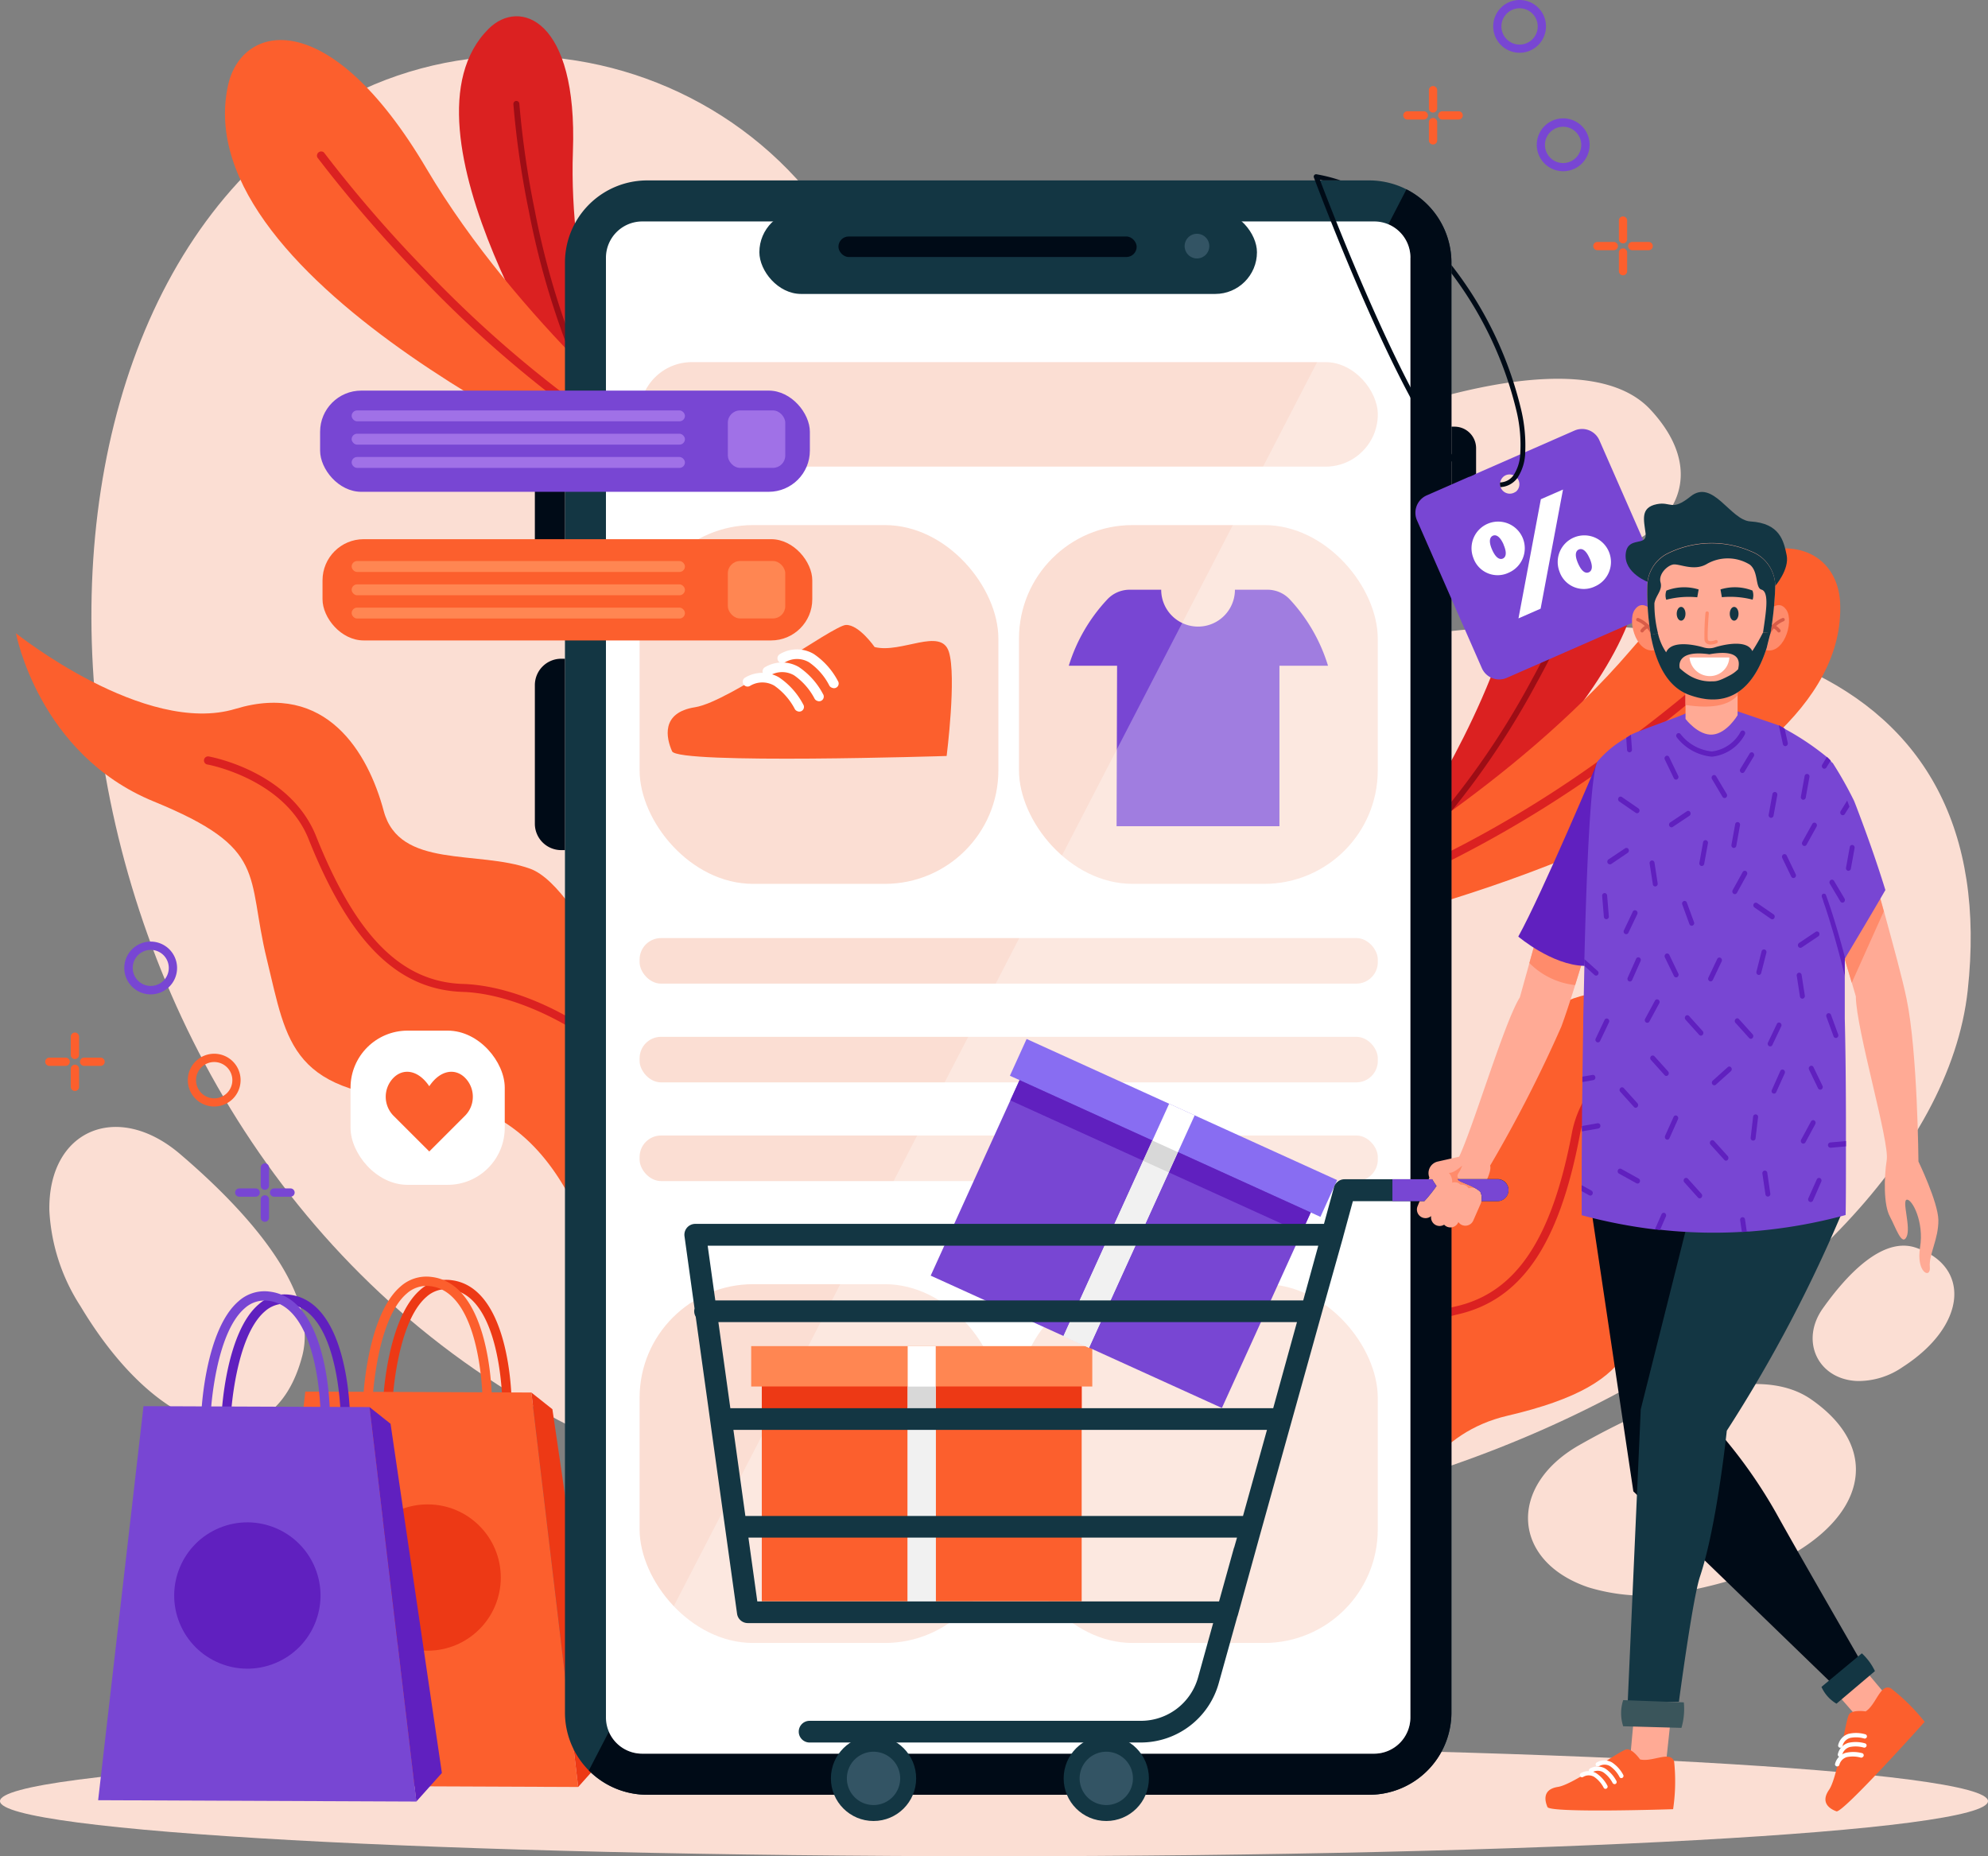 <svg xmlns="http://www.w3.org/2000/svg" width="175.235" height="163.619" viewBox="0 0 175.235 163.619">
  <rect x="0" y="0" width="175.235" height="163.619" fill="#808080" stroke="none"/>
  <g id="_2672253" data-name="2672253" transform="translate(-17.484 -24.652)">
    <g id="OBJECTS" transform="translate(17.484 24.652)">
      <path id="Path_559" data-name="Path 559" d="M211.625,431.386c0,2.682-39.225,4.857-87.617,4.857s-87.618-2.174-87.618-4.857,39.217-4.857,87.618-4.857S211.625,428.7,211.625,431.386Z" transform="translate(-36.39 -272.624)" fill="#fbded3"/>
      <path id="Path_560" data-name="Path 560" d="M125.826,88.1c-6.932-25.152-38.175-33.253-56.083-14.459l-.771.82C43.3,102.358,55.436,171.136,109,188.564s109.3-14.4,112.425-42.851-21.588-37.4-59.943-29.43C139.817,120.779,130.141,103.761,125.826,88.1Z" transform="translate(-47.979 -58.399)" fill="#fbded3"/>
      <path id="Path_561" data-name="Path 561" d="M331.835,134.993c-6.94,2.145-8.031,8.708-1.932,12.408a17,17,0,0,0,8.548,2.186c14.356.377,20.952-6.875,14.2-14.147C348.509,130.953,338.71,132.869,331.835,134.993Z" transform="translate(-207.159 -99.32)" fill="#fbded3"/>
      <path id="Path_562" data-name="Path 562" d="M58.51,295.873c-5.525-4.713-11.657-2.121-11.514,5.012a17.087,17.087,0,0,0,2.732,8.388c7.383,12.338,17.022,14.016,19.553,4.422C70.84,307.777,63.986,300.541,58.51,295.873Z" transform="translate(-42.644 -194.154)" fill="#fbded3"/>
      <path id="Path_563" data-name="Path 563" d="M369.281,354.117c-6.317,3.585-5.972,10.23.783,12.531a17.041,17.041,0,0,0,8.815.3c14.11-2.72,18.987-11.214,10.833-16.866C384.679,346.595,375.524,350.565,369.281,354.117Z" transform="translate(-230.072 -226.737)" fill="#fbded3"/>
      <path id="Path_564" data-name="Path 564" d="M426.835,324.517c-2.051,2.871-.451,6.284,3.043,6.415a6.863,6.863,0,0,0,3.979-1.23c5.685-3.659,6.021-8.86,1.185-10.517C432.056,318.151,428.853,321.675,426.835,324.517Z" transform="translate(-266.149 -209.2)" fill="#fbded3"/>
      <path id="Path_565" data-name="Path 565" d="M119.554,337.093c0-.07.365-7,3-9.254a2.593,2.593,0,0,1,2.051-.656c4.512.488,4.627,9.844,4.627,9.947h.82c0-.41-.123-10.193-5.361-10.763a3.421,3.421,0,0,0-2.683.853c-2.9,2.486-3.281,9.541-3.281,9.844Z" transform="translate(-84.956 -213.532)" fill="#ed3915"/>
      <path id="Path_566" data-name="Path 566" d="M116.176,350.442l-19.926-.082-4,34.738,28.052.115Z" transform="translate(-69.338 -227.697)" fill="#fc5f2d"/>
      <circle id="Ellipse_102" data-name="Ellipse 102" cx="6.448" cy="6.448" r="6.448" transform="translate(31.247 132.606)" fill="#ed3915"/>
      <path id="Path_567" data-name="Path 567" d="M115.294,336.4c0-.07.365-7,3-9.254a2.6,2.6,0,0,1,2.051-.656c4.512.488,4.627,9.844,4.631,9.947h.82c0-.41-.127-10.2-5.365-10.763a3.412,3.412,0,0,0-2.683.849c-2.9,2.486-3.281,9.541-3.281,9.844Z" transform="translate(-82.443 -213.123)" fill="#fc5f2d"/>
      <path id="Path_568" data-name="Path 568" d="M154.706,385.33l2.252-2.518-4.524-30.779-1.854-1.473Z" transform="translate(-103.742 -227.815)" fill="#ed3915"/>
      <path id="Path_569" data-name="Path 569" d="M84.82,340.223c0-.07.369-7,3-9.253a2.6,2.6,0,0,1,2.051-.656c4.512.488,4.631,9.844,4.631,9.947h.82c0-.41-.127-10.193-5.365-10.763a3.417,3.417,0,0,0-2.678.849C84.373,332.807,84,339.886,84,340.19Z" transform="translate(-64.472 -215.378)" fill="#6020bf"/>
      <path id="Path_570" data-name="Path 570" d="M81.4,353.572l-19.926-.082-4,34.734,28.052.119Z" transform="translate(-48.823 -229.543)" fill="#7846d3"/>
      <circle id="Ellipse_103" data-name="Ellipse 103" cx="6.448" cy="6.448" r="6.448" transform="translate(13.393 137.115) rotate(-22.27)" fill="#6020bf"/>
      <path id="Path_571" data-name="Path 571" d="M80.5,339.547c0-.07.369-7,3-9.254a2.592,2.592,0,0,1,2.051-.656c4.512.488,4.627,9.844,4.627,9.947H91c0-.41-.127-10.193-5.365-10.759a3.4,3.4,0,0,0-2.678.849c-2.908,2.486-3.281,9.541-3.281,9.844Z" transform="translate(-61.923 -214.981)" fill="#7846d3"/>
      <path id="Path_572" data-name="Path 572" d="M119.926,388.46l2.252-2.518-4.524-30.779L115.8,353.69Z" transform="translate(-83.228 -229.661)" fill="#6020bf"/>
      <path id="Path_573" data-name="Path 573" d="M337.69,188.659l1.021.336.537.18,1.534.5s22.806-18.458,16.961-29.438c-1.8-3.384-7.24-3.175-10.287,8.138C344.626,178.864,337.69,188.659,337.69,188.659Z" transform="translate(-214.104 -114.434)" fill="#db2121"/>
      <path id="Path_574" data-name="Path 574" d="M340.18,199.4l.537.18a71.262,71.262,0,0,0,10.349-14.619,79.846,79.846,0,0,0,4.1-8.614.258.258,0,1,0-.48-.185,79.965,79.965,0,0,1-4.069,8.56A70.854,70.854,0,0,1,340.18,199.4Z" transform="translate(-215.573 -124.841)" fill="#9d0d15"/>
      <path id="Path_575" data-name="Path 575" d="M148.4,88.981,147.333,89h-.57l-1.612.033S128.813,64.67,137.645,55.9c2.715-2.7,7.851-.894,7.424,10.812C144.671,77.574,148.4,88.981,148.4,88.981Z" transform="translate(-94.568 -53.369)" fill="#db2121"/>
      <path id="Path_576" data-name="Path 576" d="M154.217,99.734h-.57a70.951,70.951,0,0,1-5.566-17.022,79.581,79.581,0,0,1-1.362-9.434.263.263,0,1,1,.525-.033,80.427,80.427,0,0,0,1.354,9.381A70.767,70.767,0,0,0,154.217,99.734Z" transform="translate(-101.465 -64.102)" fill="#9d0d15"/>
      <path id="Path_577" data-name="Path 577" d="M123.958,95.794l-1.292.861-.685.459-1.944,1.292S81.095,81.467,85.012,63.878c1.2-5.414,8.872-7.219,17.494,7.383C110.5,84.8,123.958,95.794,123.958,95.794Z" transform="translate(-64.905 -56.384)" fill="#fc5f2d"/>
      <path id="Path_578" data-name="Path 578" d="M134.327,110.778l-.685.459a102.886,102.886,0,0,1-20.078-16.407,117.6,117.6,0,0,1-9.024-10.443.373.373,0,0,1,.578-.443,114.887,114.887,0,0,0,8.975,10.377A102.871,102.871,0,0,0,134.327,110.778Z" transform="translate(-76.566 -70.507)" fill="#db2121"/>
      <path id="Path_579" data-name="Path 579" d="M324.79,198.595l1.124,1.071.595.57,1.686,1.612s41.3-9.906,40.5-27.892c-.242-5.541-7.482-8.655-18.511,4.229C339.958,190.108,324.79,198.595,324.79,198.595Z" transform="translate(-206.495 -120.817)" fill="#fc5f2d"/>
      <path id="Path_580" data-name="Path 580" d="M327.53,212.676l.595.57a103.117,103.117,0,0,0,22.629-12.662,115.784,115.784,0,0,0,10.71-8.716.373.373,0,1,0-.517-.537,114.39,114.39,0,0,1-10.664,8.655A100.826,100.826,0,0,1,327.53,212.676Z" transform="translate(-208.112 -133.828)" fill="#db2121"/>
      <path id="Path_581" data-name="Path 581" d="M96.158,227.56c.066.41.127.894.185,1.395h0c.611,5.25.755,14.143-4.512,17.7,0,0-2.461-17.584-15.176-18.048s-12.892-4.975-14.725-12.482.185-9.742-9.967-13.9S39.82,187.4,39.82,187.4s11.358,9.085,19.352,6.661,11.69,3.86,13.064,9,8.286,3.421,12.912,5.094,10.529,16.743,10.529,16.743S95.92,225.928,96.158,227.56Z" transform="translate(-38.413 -131.579)" fill="#fc5f2d"/>
      <path id="Path_582" data-name="Path 582" d="M119.985,243.173c.066.41.127.894.185,1.395a26.566,26.566,0,0,0-5.094-5.074c-3.806-2.871-8.421-4.754-12.039-4.869-5.742-.189-9.955-4.344-13.6-13.482-2.121-5.3-8.856-6.563-8.921-6.563a.357.357,0,0,1-.291-.41.361.361,0,0,1,.41-.3c.291.053,7.194,1.345,9.467,7.026,3.528,8.835,7.523,12.855,12.953,13.027,3.815.123,8.47,2,12.449,5.021A27.37,27.37,0,0,1,119.985,243.173Z" transform="translate(-62.241 -147.192)" fill="#db2121"/>
      <path id="Path_583" data-name="Path 583" d="M313.038,289.938c.021.435.045.9.086,1.407h0c.41,5.275,1.969,14.028,7.834,16.505,0,0-.968-17.724,11.452-20.619s11.7-7.354,12.059-15.074-2.051-9.524,7.117-15.554,9.044-16.883,9.044-16.883-9.405,11.075-17.728,10.254-10.73,6.03-11.1,11.333-7.473,4.947-11.694,7.477S313,287.243,313,287.243,312.96,288.293,313.038,289.938Z" transform="translate(-199.535 -162.439)" fill="#fc5f2d"/>
      <path id="Path_584" data-name="Path 584" d="M313.11,309.879c.021.435.045.9.086,1.407a26.5,26.5,0,0,1,4.028-5.956c3.183-3.564,7.35-6.284,10.878-7.092,5.615-1.288,8.938-6.153,10.767-15.841,1.062-5.611,7.428-8.146,7.494-8.171a.361.361,0,0,0-.262-.673c-.279.107-6.8,2.7-7.941,8.708-1.768,9.348-4.922,14.057-10.217,15.271-3.72.853-7.929,3.589-11.255,7.313A27.379,27.379,0,0,0,313.11,309.879Z" transform="translate(-199.606 -182.38)" fill="#db2121"/>
      <path id="Path_585" data-name="Path 585" d="M235.938,97.332V225.118a7.248,7.248,0,0,1-7.252,7.26H165.052a7.248,7.248,0,0,1-7.252-7.26V97.332a7.248,7.248,0,0,1,7.252-7.252h63.635a7.248,7.248,0,0,1,7.252,7.252Z" transform="translate(-108.001 -74.177)" fill="#133643"/>
      <path id="Path_586" data-name="Path 586" d="M238.964,98.464V226.25a7.248,7.248,0,0,1-7.252,7.26H168.078a7.227,7.227,0,0,1-5.148-2.141L235,92A7.244,7.244,0,0,1,238.964,98.464Z" transform="translate(-111.026 -75.31)" fill="#000b17"/>
      <path id="Path_587" data-name="Path 587" d="M153.656,146.12h.328V163h-.328a2.326,2.326,0,0,1-2.326-2.326V148.446A2.326,2.326,0,0,1,153.656,146.12Z" transform="translate(-104.184 -107.231)" fill="#000b17"/>
      <path id="Path_588" data-name="Path 588" d="M1.9,0H2.17V13.745H1.9a1.9,1.9,0,0,1-1.9-1.9V1.9A1.9,1.9,0,0,1,1.9,0Z" transform="translate(130.112 51.354) rotate(180)" fill="#000b17"/>
      <path id="Path_589" data-name="Path 589" d="M153.656,192.87h.328V209.74h-.328a2.326,2.326,0,0,1-2.326-2.326V195.2A2.326,2.326,0,0,1,153.656,192.87Z" transform="translate(-104.184 -134.805)" fill="#000b17"/>
      <path id="Path_590" data-name="Path 590" d="M237.523,102.1V230.759a3.2,3.2,0,0,1-3.2,3.2H169.815a3.191,3.191,0,0,1-3.2-3.2V102.1a3.2,3.2,0,0,1,3.2-3.2h64.512a3.187,3.187,0,0,1,3.2,3.2Z" transform="translate(-113.203 -79.38)" fill="#fff"/>
      <rect id="Rectangle_836" data-name="Rectangle 836" width="31.625" height="31.625" rx="10.01" transform="translate(56.379 46.284)" fill="#fbded3"/>
      <path id="Path_591" data-name="Path 591" d="M198.122,187.557s-1.378-1.989-2.527-1.948-10.254,6.776-13.3,7.252-2.543,2.728-2.026,3.888,24.2.41,24.2.41.89-7.014.193-9.192S200.477,188.148,198.122,187.557Z" transform="translate(-121.026 -130.522)" fill="#fc5f2d"/>
      <path id="Path_592" data-name="Path 592" d="M205.079,197.061a.41.41,0,0,0,.513-.6,6.549,6.549,0,0,0-2.133-2.383,2.937,2.937,0,0,0-3.011.037.424.424,0,1,0,.484.7,2.1,2.1,0,0,1,2.117,0,5.739,5.739,0,0,1,1.788,2.03A.41.41,0,0,0,205.079,197.061Z" transform="translate(-133.048 -135.285)" fill="#fff"/>
      <path id="Path_593" data-name="Path 593" d="M208.279,194.247a.41.41,0,0,0,.513-.6,6.551,6.551,0,0,0-2.133-2.383,2.92,2.92,0,0,0-3.011.037.424.424,0,0,0,.484.7,2.084,2.084,0,0,1,2.117,0,5.558,5.558,0,0,1,1.788,2.051A.41.41,0,0,0,208.279,194.247Z" transform="translate(-134.935 -133.623)" fill="#fff"/>
      <path id="Path_594" data-name="Path 594" d="M200.819,199.281a.41.41,0,0,0,.513-.6A6.551,6.551,0,0,0,199.2,196.3a2.937,2.937,0,0,0-3.011.037.424.424,0,1,0,.484.7,2.1,2.1,0,0,1,2.121,0,5.808,5.808,0,0,1,1.788,2.03A.41.41,0,0,0,200.819,199.281Z" transform="translate(-130.535 -136.594)" fill="#fff"/>
      <rect id="Rectangle_837" data-name="Rectangle 837" width="31.625" height="31.625" rx="10.01" transform="translate(89.82 46.284)" fill="#fbded3"/>
      <path id="Path_595" data-name="Path 595" d="M288.921,184.742h-4.282v14.143H270.283l.045-14.143H266.07a15,15,0,0,1,3.4-5.853,2.691,2.691,0,0,1,1.961-.849h2.785a3.249,3.249,0,1,0,6.5,0h2.871a2.691,2.691,0,0,1,1.961.849A15,15,0,0,1,288.921,184.742Z" transform="translate(-171.861 -126.058)" fill="#7846d3"/>
      <rect id="Rectangle_838" data-name="Rectangle 838" width="31.625" height="31.625" rx="10.01" transform="translate(56.379 113.196)" fill="#fbded3"/>
      <rect id="Rectangle_839" data-name="Rectangle 839" width="31.625" height="31.625" rx="10.01" transform="translate(89.82 113.196)" fill="#fbded3"/>
      <rect id="Rectangle_840" data-name="Rectangle 840" width="65.07" height="9.213" rx="4.606" transform="translate(56.379 31.92)" fill="#fbded3"/>
      <rect id="Rectangle_841" data-name="Rectangle 841" width="65.07" height="4.016" rx="1.89" transform="translate(56.379 82.687)" fill="#fbded3"/>
      <rect id="Rectangle_842" data-name="Rectangle 842" width="65.07" height="4.016" rx="1.89" transform="translate(56.379 91.391)" fill="#fbded3"/>
      <rect id="Rectangle_843" data-name="Rectangle 843" width="65.07" height="4.016" rx="1.89" transform="translate(56.379 100.091)" fill="#fbded3"/>
      <rect id="Rectangle_844" data-name="Rectangle 844" width="43.86" height="7.354" rx="3.677" transform="translate(66.936 18.556)" fill="#133643"/>
      <rect id="Rectangle_845" data-name="Rectangle 845" width="26.288" height="1.809" rx="0.904" transform="translate(73.905 20.845)" fill="#000b17"/>
      <path id="Path_596" data-name="Path 596" d="M293.144,102.633a1.087,1.087,0,1,1-1.087-1.083,1.087,1.087,0,0,1,1.087,1.083Z" transform="translate(-186.548 -80.943)" fill="#335464"/>
      <path id="Path_597" data-name="Path 597" d="M237.889,102.461V231.125a3.2,3.2,0,0,1-3.2,3.2H170.181a3.2,3.2,0,0,1-2.941-1.944L235.948,99.52A3.208,3.208,0,0,1,237.889,102.461Z" transform="translate(-113.569 -79.745)" fill="#fff" opacity="0.3"/>
      <path id="Path_598" data-name="Path 598" d="M340.7,151.558l5.714,13.019a1.669,1.669,0,0,0,2.2.861l13.023-5.714a1.669,1.669,0,0,0,.857-2.2L356.777,144.5a1.665,1.665,0,0,0-2.2-.857l-13.019,5.71A1.673,1.673,0,0,0,340.7,151.558Zm8.683-2.518a.861.861,0,0,1-1.354-.558.874.874,0,0,1,.344-.82.861.861,0,0,1,1.009,1.395Z" transform="translate(-215.796 -105.688)" fill="#7846d3"/>
      <path id="Path_599" data-name="Path 599" d="M352.631,162.523a2.347,2.347,0,1,1,3.138,1.308A2.263,2.263,0,0,1,352.631,162.523Zm5.956-5.16,1.952-.853-1.973,10.5-1.952.857Zm-3.281,4c-.34-.775-.7-.894-.947-.783s-.41.455-.07,1.231.7.894.947.783.4-.459.062-1.231Zm4.922,2.375a2.347,2.347,0,1,1,3.134,1.308,2.261,2.261,0,0,1-3.134-1.308Zm2.654-1.165c-.336-.771-.693-.89-.947-.779s-.41.451-.066,1.231.693.89.947.779.41-.455.07-1.23Z" transform="translate(-222.766 -113.359)" fill="#fff"/>
      <path id="Path_600" data-name="Path 600" d="M337.014,109.571a33.182,33.182,0,0,0-5.98-12.58l-.18-.234v.73a32.781,32.781,0,0,1,5.742,12.17,12.808,12.808,0,0,1,.32,3.786,3.716,3.716,0,0,1-.578,1.825,1.5,1.5,0,0,1-1.2.652.878.878,0,0,0,.041.41,1.92,1.92,0,0,0,.989-.328,2.016,2.016,0,0,0,.509-.488,4.291,4.291,0,0,0,.681-2.277A13.54,13.54,0,0,0,337.014,109.571Zm-6.153,3.827c-4.372-5.414-10.529-21.329-11.579-24.1l-.025-.057.279.057h1.55a14.207,14.207,0,0,0-2.121-.541.209.209,0,0,0-.2.07.218.218,0,0,0-.037.209l.1.262c.923,2.461,7.445,19.508,12.03,24.75a6.619,6.619,0,0,0,1.231,1.136c.119.082.238.156.357.23l.472-.205c-.193-.111-.39-.234-.595-.373a7.284,7.284,0,0,1-1.472-1.436Z" transform="translate(-202.915 -73.394)" fill="#000b17"/>
      <path id="Path_601" data-name="Path 601" d="M390.232,419.854l-.41,3.835a4.923,4.923,0,0,1-3.232.328l.41-4.487Z" transform="translate(-242.947 -268.495)" fill="#ffaa95"/>
      <path id="Path_602" data-name="Path 602" d="M376.844,428.12s-.627-.911-1.157-.89-4.68,3.1-6.075,3.314-1.161,1.23-.927,1.776,11.075.189,11.075.189a16.778,16.778,0,0,0,.09-4.2C379.53,427.316,377.918,428.39,376.844,428.12Z" transform="translate(-232.281 -273.036)" fill="#fc5f2d"/>
      <path id="Path_603" data-name="Path 603" d="M380.027,432.465a.18.18,0,0,0,.152,0,.193.193,0,0,0,.082-.258,2.993,2.993,0,0,0-.972-1.091,1.342,1.342,0,0,0-1.378,0,.2.2,0,0,0-.049.271.193.193,0,0,0,.271.049.948.948,0,0,1,.968,0,2.64,2.64,0,0,1,.82.931A.185.185,0,0,0,380.027,432.465Z" transform="translate(-237.779 -275.216)" fill="#fff"/>
      <path id="Path_604" data-name="Path 604" d="M381.485,431.168a.193.193,0,0,0,.234-.275,2.978,2.978,0,0,0-.976-1.087,1.337,1.337,0,0,0-1.374,0,.193.193,0,0,0-.049.271.2.2,0,0,0,.271.049.948.948,0,0,1,.968,0,2.646,2.646,0,0,1,.82.927A.209.209,0,0,0,381.485,431.168Z" transform="translate(-238.637 -274.445)" fill="#fff"/>
      <path id="Path_605" data-name="Path 605" d="M378.077,433.466a.193.193,0,0,0,.234-.275,3,3,0,0,0-.972-1.087,1.333,1.333,0,0,0-1.378,0,.2.2,0,0,0-.049.271.2.2,0,0,0,.271.049.947.947,0,0,1,.968,0,2.6,2.6,0,0,1,.82.927A.209.209,0,0,0,378.077,433.466Z" transform="translate(-236.628 -275.798)" fill="#fff"/>
      <path id="Path_606" data-name="Path 606" d="M361.724,248.54c-.258.878-.521,1.78-.784,2.662-.34,1.144-.681,2.26-1,3.281-.455,1.452-.874,2.728-1.21,3.638a118.466,118.466,0,0,1-6.53,12.687l-2.65-.87c1.231-2.3,4.1-12.129,5.517-14.381l.841-3.019.656-2.354.463-1.641Z" transform="translate(-221.099 -167.641)" fill="#ffaa95"/>
      <path id="Path_607" data-name="Path 607" d="M342.129,304.951a.759.759,0,0,1-1.185-.878l1.038-2.527h0a1.042,1.042,0,0,1,.738-1.407l2.436-.55s1.8.164,2.158.849c.221.435-.373,1.6-.82,2.387a1.3,1.3,0,0,1,0,1.05l-.64,1.46a.763.763,0,0,1-1.12.332.819.819,0,0,1-.2-.2v.02a.759.759,0,0,1-1.116.332.9.9,0,0,1-.135-.115.755.755,0,0,1-1.144-.759Z" transform="translate(-215.988 -197.752)" fill="#ffaa95"/>
      <path id="Path_608" data-name="Path 608" d="M348.911,301.79s-.743.7-1.181.64a1.144,1.144,0,0,1,.3.87.694.694,0,0,1,.738.176s.517-.053.693.316c0,0,.615-.16.866.176,0,0,.086-.636-.783-.71s-1.206-.41-.976-.771A2.966,2.966,0,0,0,348.911,301.79Z" transform="translate(-220.026 -199.049)" fill="#ff8b6b"/>
      <path id="Path_609" data-name="Path 609" d="M370.083,253.537c-.34,1.144-.681,2.26-1,3.281a6.661,6.661,0,0,1-4.032-1.944l.656-2.354Z" transform="translate(-230.242 -169.989)" fill="#ff8b6b"/>
      <path id="Path_610" data-name="Path 610" d="M369.688,214.88s-4.922,11.682-7.018,15.464c0,0,2.949,2.514,5.829,2.584C368.5,232.928,370.164,220.1,369.688,214.88Z" transform="translate(-228.838 -147.788)" fill="#6020bf"/>
      <path id="Path_611" data-name="Path 611" d="M431.759,408l2.486,2.953a4.922,4.922,0,0,1-1.989,2.568l-2.966-3.392Z" transform="translate(-268.132 -261.695)" fill="#ffaa95"/>
      <path id="Path_612" data-name="Path 612" d="M432.221,416.058s-1.1-.168-1.44.226-.984,5.525-1.788,6.686.107,1.7.652,1.895,7.777-7.888,7.777-7.888a17.211,17.211,0,0,0-2.982-2.957C433.509,413.565,433.156,415.468,432.221,416.058Z" transform="translate(-267.77 -265.204)" fill="#fc5f2d"/>
      <path id="Path_613" data-name="Path 613" d="M433.759,426.141a.205.205,0,0,0,.1-.119.193.193,0,0,0-.135-.238,2.974,2.974,0,0,0-1.46-.045,1.337,1.337,0,0,0-.935,1.009.193.193,0,1,0,.381.061.968.968,0,0,1,.673-.7,2.637,2.637,0,0,1,1.231.049A.193.193,0,0,0,433.759,426.141Z" transform="translate(-269.332 -272.116)" fill="#fff"/>
      <path id="Path_614" data-name="Path 614" d="M433.829,424.2a.205.205,0,0,0,.1-.119.193.193,0,0,0-.135-.238,2.966,2.966,0,0,0-1.46-.045,1.338,1.338,0,0,0-.935,1.009.193.193,0,0,0,.164.221.2.2,0,0,0,.222-.164.96.96,0,0,1,.669-.7,2.568,2.568,0,0,1,1.231.049A.188.188,0,0,0,433.829,424.2Z" transform="translate(-269.373 -270.972)" fill="#fff"/>
      <path id="Path_615" data-name="Path 615" d="M433.152,428.27a.193.193,0,0,0-.037-.357,3.018,3.018,0,0,0-1.46-.025,1.341,1.341,0,0,0-.935,1.009.2.2,0,0,0,.385.062.956.956,0,0,1,.669-.7,2.63,2.63,0,0,1,1.23.049A.19.19,0,0,0,433.152,428.27Z" transform="translate(-268.975 -273.379)" fill="#fff"/>
      <path id="Path_616" data-name="Path 616" d="M387.483,308.375l1.916,20.73a43.518,43.518,0,0,1,5.025,7.141c1.813,3.281,7.441,13.023,7.441,13.023l-2.535,1.965L381.8,334.269l-3.893-26.1Z" transform="translate(-237.827 -202.812)" fill="#000b17"/>
      <path id="Path_617" data-name="Path 617" d="M427.82,409.567a3.248,3.248,0,0,0,1.325,1.481l3.388-2.871a5.074,5.074,0,0,0-1.153-1.567Z" transform="translate(-267.265 -260.875)" fill="#133643"/>
      <path id="Path_618" data-name="Path 618" d="M405.271,309.514A125.271,125.271,0,0,1,394.922,329.2s-.87,8.4-2.367,12.867c-.652,1.957-1.854,11.025-1.854,11.025H386.19l1.148-25.779,4.692-18.675Z" transform="translate(-242.711 -203.09)" fill="#133643"/>
      <path id="Path_619" data-name="Path 619" d="M384.947,416.66a3.72,3.72,0,0,0,0,2.305l5.135.143a5.876,5.876,0,0,0,.209-2.248Z" transform="translate(-241.869 -266.802)" fill="#3a555b"/>
      <path id="Path_620" data-name="Path 620" d="M399.59,241.867v.468c0,2.81,0,4.984-.029,6.054a44.828,44.828,0,0,1-8.142,1.427l-.369.029h-.2l-.435.029-.488.025a43.032,43.032,0,0,1-5.537-.1c-.373-.033-.747-.066-1.12-.107h-.07l-.287-.033h-.172a45.8,45.8,0,0,1-6.444-1.255v-2.65h0c0-1.3,0-2.912.025-4.738v-.472c0-1.23.025-2.518.041-3.876V236.2c.021-1.395.041-2.843.066-4.311,0-.894.029-1.8.049-2.707s.037-1.833.057-2.748v-.595c.209-8.634.574-16.567,1.177-17.453a9.278,9.278,0,0,1,2.5-2.051l.41-.267c.48-.3,4.393-1.641,4.889-1.92l4.135-.287c.025,0,3.979,1.345,4,1.362l.513.291a23.423,23.423,0,0,1,3.753,2.506c.119.111.23.221.32.324a2.422,2.422,0,0,1,.193.25,1.232,1.232,0,0,1,.144.361c.5,1.817.763,8.962.894,16.735,0,.554,0,1.116.025,1.678v3.7C399.581,234.968,399.594,238.782,399.59,241.867Z" transform="translate(-236.877 -141.288)" fill="#7846d3"/>
      <path id="Path_621" data-name="Path 621" d="M436.364,264.092c.1,1.1-1.231.5-.861-1.731s-.7-4.262-1.165-4.2.386,2.44-.029,3.281-.943-.82-1.477-1.817-.521-3.335-.267-4.967-2.707-11.542-2.724-14.418l-.361-1.231-1.321-4.459-2.051-6.973s1.23-5.287,3.322-4.832c0,0,1.1,3.692,2.285,7.834.2.705.41,1.423.6,2.137.82,3.011,1.641,5.984,2,7.748.972,4.656,1.046,14.332,1.046,14.332s1.715,3.556,1.756,5.139C437.14,261.647,436.262,262.988,436.364,264.092Z" transform="translate(-266.256 -152.413)" fill="#ffaa95"/>
      <path id="Path_622" data-name="Path 622" d="M435.257,244.077l-2.826,6.3-1.321-4.459,3.544-3.979C434.855,242.645,435.056,243.363,435.257,244.077Z" transform="translate(-269.206 -163.748)" fill="#ff8b6b"/>
      <path id="Path_623" data-name="Path 623" d="M431.662,226.462c-1.23,2.125-2.5,4.241-3.757,6.358-.41-1.386-.82-2.715-1.23-3.938h0c-.16-.488-.316-.96-.468-1.411v-.025l-.156-.468h0a34.094,34.094,0,0,1-1.2-4.1c-.357-2.26.619-6.69,1.993-7.564h0c.037.078.148-.168.209,0a33.871,33.871,0,0,1,1.846,3.281c.07.172.139.349.209.533C429.853,221.081,430.793,223.648,431.662,226.462Z" transform="translate(-265.472 -148.008)" fill="#7846d3"/>
      <path id="Path_624" data-name="Path 624" d="M399.757,210.6a4.423,4.423,0,0,1-3.105-1.706.242.242,0,0,1,.033-.324.209.209,0,0,1,.3.033,3.99,3.99,0,0,0,2.769,1.534,3.326,3.326,0,0,0,2.523-1.727.213.213,0,0,1,.3-.086.238.238,0,0,1,.078.316A3.73,3.73,0,0,1,399.757,210.6Z" transform="translate(-248.853 -143.901)" fill="#6020bf"/>
      <path id="Path_625" data-name="Path 625" d="M385.527,249.031a.219.219,0,0,1-.1-.025.238.238,0,0,1-.094-.312l.779-1.641a.205.205,0,0,1,.3-.1.242.242,0,0,1,.1.312l-.783,1.641A.213.213,0,0,1,385.527,249.031Z" transform="translate(-242.191 -166.688)" fill="#6020bf"/>
      <path id="Path_626" data-name="Path 626" d="M381.172,245.5a.26.26,0,0,1-.094.033.226.226,0,0,1-.238-.209l-.152-1.842a.23.23,0,0,1,.2-.254.226.226,0,0,1,.238.209l.152,1.846A.23.23,0,0,1,381.172,245.5Z" transform="translate(-239.464 -164.508)" fill="#6020bf"/>
      <path id="Path_627" data-name="Path 627" d="M391.381,238.516a.222.222,0,0,1-.213-.2l-.283-1.825a.23.23,0,0,1,.18-.267.222.222,0,0,1,.25.193l.279,1.821a.23.23,0,0,1-.176.271Z" transform="translate(-245.477 -160.377)" fill="#6020bf"/>
      <path id="Path_628" data-name="Path 628" d="M408.886,240.5a.184.184,0,0,1-.111-.033.246.246,0,0,1-.078-.32l.882-1.592a.213.213,0,0,1,.3-.082.242.242,0,0,1,.074.32l-.878,1.591A.217.217,0,0,1,408.886,240.5Z" transform="translate(-255.969 -161.686)" fill="#6020bf"/>
      <path id="Path_629" data-name="Path 629" d="M385.791,223.957a.213.213,0,0,1-.119-.037l-1.452-1a.242.242,0,0,1-.062-.32.205.205,0,0,1,.3-.07l1.452,1a.238.238,0,0,1,.066.32A.213.213,0,0,1,385.791,223.957Z" transform="translate(-241.492 -152.275)" fill="#6020bf"/>
      <path id="Path_630" data-name="Path 630" d="M403.687,259.184a.176.176,0,0,1-.1-.025.238.238,0,0,1-.094-.312l.779-1.641a.209.209,0,0,1,.291-.1.242.242,0,0,1,.1.312l-.784,1.641A.213.213,0,0,1,403.687,259.184Z" transform="translate(-252.903 -172.678)" fill="#6020bf"/>
      <path id="Path_631" data-name="Path 631" d="M395.285,227.018a.218.218,0,0,1-.185-.111.242.242,0,0,1,.066-.32l1.468-.98a.2.2,0,0,1,.3.074.246.246,0,0,1-.07.32l-1.464.976A.209.209,0,0,1,395.285,227.018Z" transform="translate(-247.946 -154.093)" fill="#6020bf"/>
      <path id="Path_632" data-name="Path 632" d="M386.375,210.506a.264.264,0,0,1-.025.127.217.217,0,0,1-.176.123.225.225,0,0,1-.234-.217l-.07-1.062.41-.267Z" transform="translate(-242.522 -144.443)" fill="#6020bf"/>
      <path id="Path_633" data-name="Path 633" d="M382.018,234.973a.222.222,0,0,1-.185-.107.25.25,0,0,1,.07-.324l1.468-.98a.213.213,0,0,1,.3.074.25.25,0,0,1-.07.324l-1.464.993A.21.21,0,0,1,382.018,234.973Z" transform="translate(-240.122 -158.787)" fill="#6020bf"/>
      <path id="Path_634" data-name="Path 634" d="M410.515,214.8a.213.213,0,0,1-.119-.037.238.238,0,0,1-.062-.324l.82-1.354a.209.209,0,0,1,.3-.07.246.246,0,0,1,.062.324l-.82,1.358A.213.213,0,0,1,410.515,214.8Z" transform="translate(-256.929 -146.665)" fill="#6020bf"/>
      <path id="Path_635" data-name="Path 635" d="M410.617,271.955a.218.218,0,0,1-.16-.074l-1.2-1.333a.246.246,0,0,1,0-.328.2.2,0,0,1,.308,0l1.2,1.333a.246.246,0,0,1,0,.328.2.2,0,0,1-.148.074Z" transform="translate(-256.281 -180.388)" fill="#6020bf"/>
      <path id="Path_636" data-name="Path 636" d="M399.887,271.278a.23.23,0,0,1-.16-.07l-1.2-1.333a.25.25,0,0,1,0-.332.209.209,0,0,1,.308,0l1.2,1.333a.246.246,0,0,1,0,.328A.213.213,0,0,1,399.887,271.278Z" transform="translate(-249.951 -179.989)" fill="#6020bf"/>
      <path id="Path_637" data-name="Path 637" d="M394.188,293.007a.286.286,0,0,1,0-.185l.75-1.665a.205.205,0,0,1,.287-.111.238.238,0,0,1,.1.312l-.747,1.665a.209.209,0,0,1-.291.111A.238.238,0,0,1,394.188,293.007Z" transform="translate(-247.419 -192.699)" fill="#6020bf"/>
      <path id="Path_638" data-name="Path 638" d="M424.973,306.421a.23.23,0,0,1,0-.181l.747-1.669a.217.217,0,0,1,.291-.111.242.242,0,0,1,.1.312l-.73,1.669a.213.213,0,0,1-.291.107.225.225,0,0,1-.119-.127Z" transform="translate(-265.575 -200.613)" fill="#6020bf"/>
      <path id="Path_639" data-name="Path 639" d="M410.931,314.162l-.435.029-.152-1.038a.23.23,0,0,1,.18-.267.213.213,0,0,1,.246.193Z" transform="translate(-256.955 -205.592)" fill="#6020bf"/>
      <path id="Path_640" data-name="Path 640" d="M415.481,305.115a.234.234,0,0,1-.09-.156l-.267-1.825a.23.23,0,0,1,.181-.267.221.221,0,0,1,.25.193l.267,1.829a.23.23,0,0,1-.18.267A.221.221,0,0,1,415.481,305.115Z" transform="translate(-259.775 -199.683)" fill="#6020bf"/>
      <path id="Path_641" data-name="Path 641" d="M390.074,268.137a.23.23,0,0,1-.111-.033.242.242,0,0,1-.078-.32l.866-1.6a.209.209,0,0,1,.3-.082.238.238,0,0,1,.078.316l-.866,1.6A.213.213,0,0,1,390.074,268.137Z" transform="translate(-244.872 -177.981)" fill="#6020bf"/>
      <path id="Path_642" data-name="Path 642" d="M395.134,258.326a.213.213,0,0,1-.193-.123l-.8-1.641a.246.246,0,0,1,.094-.316.217.217,0,0,1,.3.1l.792,1.641a.238.238,0,0,1-.094.312A.2.2,0,0,1,395.134,258.326Z" transform="translate(-247.389 -172.173)" fill="#6020bf"/>
      <path id="Path_643" data-name="Path 643" d="M378.078,258.8a.225.225,0,0,1-.082.062.2.2,0,0,1-.226-.037l-.89-.8v-.595l1.157,1.038a.246.246,0,0,1,.041.332Z" transform="translate(-237.219 -172.885)" fill="#6020bf"/>
      <path id="Path_644" data-name="Path 644" d="M395.107,215.82a.217.217,0,0,1-.193-.127l-.792-1.641a.234.234,0,0,1,.094-.312.205.205,0,0,1,.291.1l.792,1.641a.234.234,0,0,1-.09.312A.192.192,0,0,1,395.107,215.82Z" transform="translate(-247.374 -147.1)" fill="#6020bf"/>
      <path id="Path_645" data-name="Path 645" d="M408.686,230.251h-.041a.234.234,0,0,1-.172-.275l.328-1.817a.217.217,0,0,1,.254-.185.234.234,0,0,1,.172.275l-.328,1.817A.222.222,0,0,1,408.686,230.251Z" transform="translate(-255.851 -155.509)" fill="#6020bf"/>
      <path id="Path_646" data-name="Path 646" d="M401.767,234.137h-.02a.234.234,0,0,1-.172-.271l.328-1.817a.217.217,0,0,1,.254-.185.234.234,0,0,1,.172.275L402,233.953A.221.221,0,0,1,401.767,234.137Z" transform="translate(-251.782 -157.804)" fill="#6020bf"/>
      <path id="Path_647" data-name="Path 647" d="M405.356,219.893a.226.226,0,0,1-.185-.111l-.923-1.559a.242.242,0,0,1,.066-.324.209.209,0,0,1,.3.074l.927,1.559a.242.242,0,0,1-.066.324A.213.213,0,0,1,405.356,219.893Z" transform="translate(-253.341 -149.548)" fill="#6020bf"/>
      <path id="Path_648" data-name="Path 648" d="M386.186,259.095a.25.25,0,0,1-.037-.262l.742-1.665a.209.209,0,0,1,.291-.111.238.238,0,0,1,.1.312l-.742,1.665a.209.209,0,0,1-.291.111A.2.2,0,0,1,386.186,259.095Z" transform="translate(-242.674 -172.651)" fill="#6020bf"/>
      <path id="Path_649" data-name="Path 649" d="M398.717,247.107a.213.213,0,0,1-.205-.148l-.627-1.723a.23.23,0,0,1,.123-.3.209.209,0,0,1,.279.131l.632,1.723a.234.234,0,0,1-.123.3A.176.176,0,0,1,398.717,247.107Z" transform="translate(-249.598 -165.507)" fill="#6020bf"/>
      <path id="Path_650" data-name="Path 650" d="M416.5,273.151a.2.2,0,0,1-.1-.025.238.238,0,0,1-.1-.312l.783-1.641a.205.205,0,0,1,.291-.1.238.238,0,0,1,.094.312l-.779,1.641A.213.213,0,0,1,416.5,273.151Z" transform="translate(-260.46 -180.915)" fill="#6020bf"/>
      <path id="Path_651" data-name="Path 651" d="M386,303.538a.233.233,0,0,1-.025.1.205.205,0,0,1-.291.1l-1.538-.849a.238.238,0,0,1-.09-.316.213.213,0,0,1,.291-.1l1.534.853A.23.23,0,0,1,386,303.538Z" transform="translate(-241.439 -199.439)" fill="#6020bf"/>
      <path id="Path_652" data-name="Path 652" d="M377.264,306.685a.236.236,0,0,1-.025.107.205.205,0,0,1-.291.1l-.668-.369V306l.865.476A.242.242,0,0,1,377.264,306.685Z" transform="translate(-236.866 -201.532)" fill="#6020bf"/>
      <path id="Path_653" data-name="Path 653" d="M392.994,312.241l-.525,1.2-.287-.033h-.172l.591-1.341a.209.209,0,0,1,.287-.115A.242.242,0,0,1,392.994,312.241Z" transform="translate(-246.144 -205.029)" fill="#6020bf"/>
      <path id="Path_654" data-name="Path 654" d="M423,262.636a.222.222,0,0,1-.213-.2l-.283-1.825a.23.23,0,0,1,.18-.267.222.222,0,0,1,.25.193l.283,1.825a.234.234,0,0,1-.18.267Z" transform="translate(-264.128 -174.604)" fill="#6020bf"/>
      <path id="Path_655" data-name="Path 655" d="M423.848,230.151a.229.229,0,0,1-.111-.033.25.25,0,0,1-.078-.32l.882-1.591a.213.213,0,0,1,.3-.082.246.246,0,0,1,.078.32l-.882,1.591a.217.217,0,0,1-.189.115Z" transform="translate(-264.794 -155.581)" fill="#6020bf"/>
      <path id="Path_656" data-name="Path 656" d="M414.855,246.759a.214.214,0,0,1-.119-.037l-1.452-1.005a.238.238,0,0,1-.066-.32.214.214,0,0,1,.3-.07l1.452,1a.242.242,0,0,1,.062.32A.21.21,0,0,1,414.855,246.759Z" transform="translate(-258.632 -165.725)" fill="#6020bf"/>
      <path id="Path_657" data-name="Path 657" d="M379.467,272.288a.217.217,0,0,1-.1-.025.242.242,0,0,1-.094-.316l.779-1.641a.209.209,0,0,1,.291-.1.242.242,0,0,1,.1.316l-.783,1.641A.213.213,0,0,1,379.467,272.288Z" transform="translate(-238.617 -180.405)" fill="#6020bf"/>
      <path id="Path_658" data-name="Path 658" d="M422.977,252.923a.213.213,0,0,1-.185-.107.246.246,0,0,1,.07-.324l1.464-.98a.213.213,0,0,1,.3.074.246.246,0,0,1-.07.324l-1.464.98A.2.2,0,0,1,422.977,252.923Z" transform="translate(-264.28 -169.374)" fill="#6020bf"/>
      <path id="Path_659" data-name="Path 659" d="M414.195,257.528a.21.21,0,0,1-.205.057.238.238,0,0,1-.152-.287l.451-1.784a.221.221,0,0,1,.271-.164.234.234,0,0,1,.152.287l-.455,1.784a.218.218,0,0,1-.062.107Z" transform="translate(-259.013 -171.654)" fill="#6020bf"/>
      <path id="Path_660" data-name="Path 660" d="M428.681,214.288l-.377.611a.218.218,0,0,1-.185.107.189.189,0,0,1-.119-.041.242.242,0,0,1-.061-.32l.41-.685a3.975,3.975,0,0,1,.332.328Z" transform="translate(-267.314 -147.245)" fill="#6020bf"/>
      <path id="Path_661" data-name="Path 661" d="M432.674,223.883l-.41.652a.209.209,0,0,1-.181.107.193.193,0,0,1-.123-.041.242.242,0,0,1-.062-.32l.574-.931Z" transform="translate(-269.65 -152.783)" fill="#6020bf"/>
      <path id="Path_662" data-name="Path 662" d="M385.861,286.775a.2.2,0,0,1-.156-.074l-1.2-1.333a.242.242,0,0,1,0-.328.205.205,0,0,1,.308,0l1.2,1.333a.25.25,0,0,1,0,.332.23.23,0,0,1-.152.07Z" transform="translate(-241.681 -189.129)" fill="#6020bf"/>
      <path id="Path_663" data-name="Path 663" d="M405.269,298.142a.2.2,0,0,1-.156-.074l-1.206-1.333a.246.246,0,0,1,0-.332.209.209,0,0,1,.308,0l1.2,1.333a.25.25,0,0,1,0,.332A.214.214,0,0,1,405.269,298.142Z" transform="translate(-253.123 -195.832)" fill="#6020bf"/>
      <path id="Path_664" data-name="Path 664" d="M412.652,293.008a.242.242,0,0,1-.045-.176L412.82,291a.221.221,0,1,1,.435.057l-.217,1.833a.218.218,0,0,1-.242.2A.209.209,0,0,1,412.652,293.008Z" transform="translate(-258.291 -192.552)" fill="#6020bf"/>
      <path id="Path_665" data-name="Path 665" d="M399.621,306.238a.218.218,0,0,1-.16-.074l-1.194-1.333a.242.242,0,0,1,0-.328.209.209,0,0,1,.308,0l1.2,1.337a.246.246,0,0,1,0,.328A.23.23,0,0,1,399.621,306.238Z" transform="translate(-249.797 -200.61)" fill="#6020bf"/>
      <path id="Path_666" data-name="Path 666" d="M430.8,296.52v.468l-1.349.123a.23.23,0,0,1-.238-.213.234.234,0,0,1,.2-.254Z" transform="translate(-268.083 -195.941)" fill="#6020bf"/>
      <path id="Path_667" data-name="Path 667" d="M392.451,279.938a.2.2,0,0,1-.156-.074l-1.2-1.333a.242.242,0,0,1,0-.328.209.209,0,0,1,.308,0l1.2,1.333a.25.25,0,0,1,0,.332.221.221,0,0,1-.152.07Z" transform="translate(-245.568 -185.097)" fill="#6020bf"/>
      <path id="Path_668" data-name="Path 668" d="M406.013,280.755a.23.23,0,0,1-.078.164l-1.325,1.19a.205.205,0,0,1-.3-.029.246.246,0,0,1,.025-.328l1.325-1.189a.2.2,0,0,1,.3.029A.226.226,0,0,1,406.013,280.755Z" transform="translate(-253.366 -186.497)" fill="#6020bf"/>
      <path id="Path_669" data-name="Path 669" d="M423.6,294.1a.221.221,0,0,1-.111-.029.246.246,0,0,1-.078-.32l.866-1.6a.213.213,0,0,1,.3-.086.246.246,0,0,1,.078.32l-.865,1.6a.217.217,0,0,1-.189.115Z" transform="translate(-264.645 -193.296)" fill="#6020bf"/>
      <path id="Path_670" data-name="Path 670" d="M426.115,282.45a.226.226,0,0,1-.2-.127l-.792-1.641a.242.242,0,0,1,.094-.312.209.209,0,0,1,.3.1l.792,1.641a.242.242,0,0,1-.094.312A.226.226,0,0,1,426.115,282.45Z" transform="translate(-265.662 -186.399)" fill="#6020bf"/>
      <path id="Path_671" data-name="Path 671" d="M420.347,236.974a.213.213,0,0,1-.193-.123l-.792-1.641a.242.242,0,0,1,.09-.316.213.213,0,0,1,.3.1l.792,1.641a.234.234,0,0,1-.094.312A.205.205,0,0,1,420.347,236.974Z" transform="translate(-262.261 -159.578)" fill="#6020bf"/>
      <path id="Path_672" data-name="Path 672" d="M423.6,219.9h-.041a.234.234,0,0,1-.172-.275l.328-1.813a.217.217,0,0,1,.254-.185.23.23,0,0,1,.172.271l-.328,1.817A.222.222,0,0,1,423.6,219.9Z" transform="translate(-264.645 -149.405)" fill="#6020bf"/>
      <path id="Path_673" data-name="Path 673" d="M433.305,235.167h-.041a.225.225,0,0,1-.172-.271l.328-1.817a.217.217,0,0,1,.254-.185.234.234,0,0,1,.172.275l-.328,1.813A.217.217,0,0,1,433.305,235.167Z" transform="translate(-270.371 -158.411)" fill="#6020bf"/>
      <path id="Path_674" data-name="Path 674" d="M416.687,223.783h-.041a.238.238,0,0,1-.172-.275l.328-1.817a.226.226,0,0,1,.254-.185.238.238,0,0,1,.176.275L416.9,223.6A.225.225,0,0,1,416.687,223.783Z" transform="translate(-260.57 -151.695)" fill="#6020bf"/>
      <path id="Path_675" data-name="Path 675" d="M419.277,208.992a.221.221,0,0,1-.263-.176l-.365-1.665.513.291.279,1.267A.242.242,0,0,1,419.277,208.992Z" transform="translate(-261.856 -143.228)" fill="#6020bf"/>
      <path id="Path_676" data-name="Path 676" d="M430.684,242.377a.221.221,0,0,1-.185-.107l-.927-1.563a.242.242,0,0,1,.07-.32.209.209,0,0,1,.3.07l.927,1.563a.242.242,0,0,1-.066.32A.214.214,0,0,1,430.684,242.377Z" transform="translate(-268.279 -162.812)" fill="#6020bf"/>
      <path id="Path_677" data-name="Path 677" d="M417.164,283.215a.237.237,0,0,1-.037-.258l.742-1.669a.209.209,0,0,1,.291-.111.242.242,0,0,1,.1.312l-.747,1.653a.205.205,0,0,1-.287.107A.165.165,0,0,1,417.164,283.215Z" transform="translate(-260.945 -186.877)" fill="#6020bf"/>
      <path id="Path_678" data-name="Path 678" d="M377.792,293.16l-1.452.25v-.472l1.378-.242a.217.217,0,0,1,.25.193A.238.238,0,0,1,377.792,293.16Z" transform="translate(-236.901 -193.684)" fill="#6020bf"/>
      <path id="Path_679" data-name="Path 679" d="M377.408,282.766l-.968.168v-.472l.894-.156a.221.221,0,0,1,.25.193A.23.23,0,0,1,377.408,282.766Z" transform="translate(-236.96 -187.557)" fill="#6020bf"/>
      <path id="Path_680" data-name="Path 680" d="M429.689,271.227a.213.213,0,0,1-.2-.148l-.632-1.723a.234.234,0,0,1,.123-.3.213.213,0,0,1,.283.131l.632,1.723a.238.238,0,0,1-.123.3A.2.2,0,0,1,429.689,271.227Z" transform="translate(-267.867 -179.733)" fill="#6020bf"/>
      <path id="Path_681" data-name="Path 681" d="M429.92,250.646c-.41-1.69-.923-3.569-1.432-5.189h0c-.156-.5-.312-.976-.467-1.411a.057.057,0,0,0,0-.025c-.045-.135-.094-.271-.144-.41a.4.4,0,0,1,0-.07h0a.193.193,0,0,1,.373-.061c.525,1.423,1.14,3.47,1.67,5.484C429.9,249.522,429.912,250.084,429.92,250.646Z" transform="translate(-267.298 -164.583)" fill="#6020bf"/>
      <path id="Path_682" data-name="Path 682" d="M387.831,165.018s-2.313-.82-2.084-2.6c.2-1.53,1.9-.537,1.747-1.735s-.484-2.281.98-2.58c1.276-.262,1.3.664,2.978-.681,1.981-1.591,3.507,2.092,5.275,2.2,2.613.16,2.941,1.723,3.2,2.974s-1.009,2.719-1.009,2.719Z" transform="translate(-242.44 -113.66)" fill="#133643"/>
      <path id="Path_683" data-name="Path 683" d="M389.025,181.991s-.972-1.292-1.69-.222.3,4.229,2.051,3.458Z" transform="translate(-243.249 -128.008)" fill="#ff8b6b"/>
      <path id="Path_684" data-name="Path 684" d="M389.553,185.879a.148.148,0,0,1-.144-.111,2.3,2.3,0,0,0-1.3-1.374.152.152,0,0,1-.086-.193.148.148,0,0,1,.193-.086,2.568,2.568,0,0,1,1.477,1.575.148.148,0,0,1-.1.18Z" transform="translate(-243.789 -129.636)" fill="#d85c48"/>
      <path id="Path_685" data-name="Path 685" d="M389.059,186.231a.144.144,0,0,1-.078-.025.148.148,0,0,1-.045-.205,1.359,1.359,0,0,1,.558-.451.149.149,0,1,1,.123.271,1.083,1.083,0,0,0-.431.34A.152.152,0,0,1,389.059,186.231Z" transform="translate(-244.316 -130.48)" fill="#d85c48"/>
      <path id="Path_686" data-name="Path 686" d="M415.651,181.991s.968-1.292,1.69-.222-.3,4.229-2.051,3.458Z" transform="translate(-259.875 -128.008)" fill="#ff8b6b"/>
      <path id="Path_687" data-name="Path 687" d="M415.983,185.88a.156.156,0,0,0,.144-.111,2.3,2.3,0,0,1,1.292-1.374.149.149,0,1,0-.107-.279,2.563,2.563,0,0,0-1.473,1.575.139.139,0,0,0,.1.18Z" transform="translate(-260.195 -129.636)" fill="#d85c48"/>
      <path id="Path_688" data-name="Path 688" d="M417.753,186.233a.152.152,0,0,0,.127-.23,1.391,1.391,0,0,0-.562-.451.152.152,0,0,0-.2.074.148.148,0,0,0,.078.2,1.164,1.164,0,0,1,.431.34A.144.144,0,0,0,417.753,186.233Z" transform="translate(-260.947 -130.482)" fill="#d85c48"/>
      <path id="Path_689" data-name="Path 689" d="M403.194,197.34v3.142s-.935,1.6-2.2,1.71-2.391-1.378-2.391-1.378v-3.253Z" transform="translate(-250.03 -137.442)" fill="#ffaa95"/>
      <path id="Path_690" data-name="Path 690" d="M403.194,197.34v1.395c-.849.943-2.359,1.177-4.594.849v-2.022Z" transform="translate(-250.03 -137.442)" fill="#ff8b6b"/>
      <path id="Path_691" data-name="Path 691" d="M401.635,171.966a30.173,30.173,0,0,1-.41,3.966h0a8.391,8.391,0,0,1-.193.82c-.041.148-.086.3-.139.464-.742,2.334-2.461,5.718-6.8,4.167-1.825-.648-2.777-2.535-3.281-4.582-.029-.123-.057-.242-.078-.357s-.033-.152-.045-.226l-.025-.111v-.041h0a22.69,22.69,0,0,1-.308-4.3,3.281,3.281,0,0,1,1.665-2.789,8.725,8.725,0,0,1,7.514-.242A3.282,3.282,0,0,1,401.635,171.966Z" transform="translate(-245.161 -120.136)" fill="#ffaa95"/>
      <path id="Path_692" data-name="Path 692" d="M401.686,187.275l-.664-.045a17.1,17.1,0,0,1-.943,1.641c-.558-1.231-3.281-.336-3.281-.336a1.612,1.612,0,0,1-.521.086,1.828,1.828,0,0,1-.513-.078h0s-2.736-.857-3.281.435a4.855,4.855,0,0,1-.722-1.678l-.64.127h0v.041l.025.111a1.162,1.162,0,0,0,.045.226c.016.078.049.234.078.357.484,2.051,1.436,3.934,3.281,4.582,4.336,1.55,6.062-1.834,6.8-4.167.152-.632.3-1.189.332-1.292h0Zm-2.871,3.208h0a3.005,3.005,0,0,1-.636.484c-1.2.648-1.333.554-1.8.574a3.639,3.639,0,0,1-1.825-.5,5.422,5.422,0,0,1-.87-.66s-.484-1.669,2.609-1.23c3.113-.554,2.576,1,2.535,1.329Z" transform="translate(-245.619 -131.479)" fill="#133643"/>
      <path id="Path_693" data-name="Path 693" d="M408.891,182.337c0,.336-.172.607-.386.607s-.386-.271-.386-.607.172-.607.386-.607S408.891,182,408.891,182.337Z" transform="translate(-255.646 -128.235)" fill="#133643"/>
      <path id="Path_694" data-name="Path 694" d="M397.491,182.337c0,.336-.172.607-.386.607s-.386-.271-.386-.607.172-.607.386-.607S397.491,182,397.491,182.337Z" transform="translate(-248.922 -128.235)" fill="#133643"/>
      <path id="Path_695" data-name="Path 695" d="M408.942,177.769a4.292,4.292,0,0,0-2.822-.1l.123.685a7.86,7.86,0,0,1,2.711.217,1.231,1.231,0,0,0-.012-.8Z" transform="translate(-254.466 -125.713)" fill="#133643"/>
      <path id="Path_696" data-name="Path 696" d="M394.389,177.776a4.324,4.324,0,0,1,2.842-.1l-.123.689a7.867,7.867,0,0,0-2.732.217A1.177,1.177,0,0,1,394.389,177.776Z" transform="translate(-247.501 -125.717)" fill="#133643"/>
      <path id="Path_697" data-name="Path 697" d="M403.217,185.629a1.541,1.541,0,0,0,.537-.115.148.148,0,0,0,.082-.2.144.144,0,0,0-.193-.078c-.135.053-.459.139-.6.053-.029,0-.066-.045-.074-.14-.053-.521.09-2.268.09-2.285a.148.148,0,0,0-.135-.16.143.143,0,0,0-.16.135,21.294,21.294,0,0,0-.09,2.342.451.451,0,0,0,.217.365A.623.623,0,0,0,403.217,185.629Z" transform="translate(-252.433 -128.811)" fill="#ff8b6b"/>
      <path id="Path_698" data-name="Path 698" d="M399.47,192.6a1.8,1.8,0,0,0,1.756,1.641,1.717,1.717,0,0,0,1.751-1.641Z" transform="translate(-250.544 -134.646)" fill="#fff"/>
      <path id="Path_699" data-name="Path 699" d="M401.657,172a31.055,31.055,0,0,1-.41,3.971l-.665-.049s.16-1.03.234-1.7.2-1.928-.369-2.084-.238-1.587-1.034-2.207a3.714,3.714,0,0,0-3.749-.074c-1.173.722-2.494-.053-3.035.074s-1.276.87-1.079,1.567-.41,1.12-.541,1.838a10.716,10.716,0,0,0,.32,2.662l-.64.127a22.685,22.685,0,0,1-.308-4.3,3.282,3.282,0,0,1,1.665-2.789,8.725,8.725,0,0,1,7.514-.242A3.281,3.281,0,0,1,401.657,172Z" transform="translate(-245.179 -120.165)" fill="#133643"/>
      <rect id="Rectangle_846" data-name="Rectangle 846" width="28.195" height="21.419" transform="translate(67.15 119.726)" fill="#fc5f2d"/>
      <rect id="Rectangle_847" data-name="Rectangle 847" width="30.066" height="3.56" transform="translate(66.215 118.656)" fill="#ff8652"/>
      <rect id="Rectangle_848" data-name="Rectangle 848" width="28.195" height="1.961" transform="translate(67.15 122.22)" fill="#ed3915"/>
      <rect id="Rectangle_849" data-name="Rectangle 849" width="2.473" height="22.506" transform="translate(80.009 118.656)" fill="#fff"/>
      <rect id="Rectangle_850" data-name="Rectangle 850" width="2.469" height="17.113" transform="translate(80.009 124.049)" fill="#f1f1f1"/>
      <rect id="Rectangle_851" data-name="Rectangle 851" width="2.469" height="1.961" transform="translate(80.009 122.22)" fill="#d8d8d8"/>
      <rect id="Rectangle_852" data-name="Rectangle 852" width="28.195" height="21.419" transform="translate(90.899 92.943) rotate(24.44)" fill="#7846d3"/>
      <rect id="Rectangle_853" data-name="Rectangle 853" width="30.066" height="3.56" transform="translate(90.492 91.581) rotate(24.44)" fill="#886df2"/>
      <rect id="Rectangle_854" data-name="Rectangle 854" width="28.195" height="1.961" transform="translate(89.87 95.209) rotate(24.44)" fill="#6020bf"/>
      <rect id="Rectangle_855" data-name="Rectangle 855" width="2.473" height="22.506" transform="translate(103.055 97.29) rotate(24.44)" fill="#fff"/>
      <rect id="Rectangle_856" data-name="Rectangle 856" width="17.113" height="2.469" transform="translate(93.736 117.778) rotate(-65.56)" fill="#f1f1f1"/>
      <rect id="Rectangle_857" data-name="Rectangle 857" width="1.961" height="2.469" transform="translate(100.761 102.317) rotate(-65.56)" fill="#d8d8d8"/>
      <circle id="Ellipse_104" data-name="Ellipse 104" cx="3.757" cy="3.757" r="3.757" transform="translate(73.241 153)" fill="#133643"/>
      <path id="Path_700" data-name="Path 700" d="M220.73,432.451a2.35,2.35,0,1,1,2.35-2.35A2.35,2.35,0,0,1,220.73,432.451Z" transform="translate(-143.732 -273.343)" fill="#335464"/>
      <circle id="Ellipse_105" data-name="Ellipse 105" cx="3.757" cy="3.757" r="3.757" transform="translate(93.758 153)" fill="#133643"/>
      <path id="Path_701" data-name="Path 701" d="M270.75,432.451a2.35,2.35,0,1,1,2.35-2.35A2.35,2.35,0,0,1,270.75,432.451Z" transform="translate(-173.235 -273.343)" fill="#335464"/>
      <path id="Path_702" data-name="Path 702" d="M249.765,305.321a6.623,6.623,0,0,1-.381-.591h-7.728a.968.968,0,0,0-.931.71l-.882,3.224H184.424a.956.956,0,0,0-.948,1.087l.886,6.374a.9.9,0,0,0-.029.238.973.973,0,0,0,.131.484l1.124,8.06.262,1.911,1.058,7.588.267,1.911.935,6.715a.956.956,0,0,0,.947.82h41.018l-1.333,4.8a5.23,5.23,0,0,1-5.02,3.815h-29.25a.956.956,0,0,0,0,1.911h29.233a7.145,7.145,0,0,0,6.858-5.213l1.641-5.886h0a.593.593,0,0,0,.045-.119l1.887-6.842.533-1.911,2.112-7.588.533-1.911,2.186-7.847.267-.96h0l1.751-6.227a.655.655,0,0,0,.021-.086l.853-3.126h6.3A12.959,12.959,0,0,0,249.765,305.321Zm-17.818,31.8h0c0,.041-.033.082-.045.123l-1.308,4.7h-40.7l-.783-5.628h43.068Zm.759-2.711H188.842l-1.054-7.588h47.031Zm2.662-9.5H187.517l-1.054-7.588h51Zm2.646-9.5H186.192l-.673-4.824h53.823Z" transform="translate(-123.14 -200.783)" fill="#133643"/>
      <path id="Path_703" data-name="Path 703" d="M339.127,304.73a6.629,6.629,0,0,0,.381.591,12.076,12.076,0,0,1-1.075,1.337H335.62V304.73Z" transform="translate(-212.883 -200.783)" fill="#7846d3"/>
      <path id="Path_704" data-name="Path 704" d="M354.143,305.67a.968.968,0,0,1-.964.968h-1.427a1.285,1.285,0,0,0-.086-.82c-.611-.607-1.985-.869-1.985-1.128h3.5a.964.964,0,0,1,.964.98Z" transform="translate(-221.176 -200.76)" fill="#133643"/>
      <path id="Path_705" data-name="Path 705" d="M354.143,305.694a.964.964,0,0,1-.964.964h-1.427a1.231,1.231,0,0,0-.086-.8c-.611-.607-1.985-.87-1.985-1.128h3.5A.964.964,0,0,1,354.143,305.694Z" transform="translate(-221.176 -200.783)" fill="#7846d3"/>
      <rect id="Rectangle_858" data-name="Rectangle 858" width="13.593" height="13.593" rx="5.03" transform="translate(30.899 90.846)" fill="#fff"/>
      <path id="Path_706" data-name="Path 706" d="M126.959,283.835a2.363,2.363,0,0,1-.693,1.678l-3.146,3.146-3.15-3.146a2.383,2.383,0,0,1,0-3.351c.861-.861,2.17-.706,3.15.746.976-1.452,2.289-1.608,3.15-.746A2.359,2.359,0,0,1,126.959,283.835Z" transform="translate(-85.281 -187.161)" fill="#fc5f2d"/>
      <rect id="Rectangle_859" data-name="Rectangle 859" width="43.171" height="8.921" rx="3.63" transform="translate(28.216 34.43)" fill="#7846d3"/>
      <rect id="Rectangle_860" data-name="Rectangle 860" width="5.062" height="5.062" rx="1.08" transform="translate(64.156 36.178)" fill="#a071e7"/>
      <rect id="Rectangle_861" data-name="Rectangle 861" width="29.377" height="0.96" rx="0.48" transform="translate(30.997 36.178)" fill="#a071e7"/>
      <rect id="Rectangle_862" data-name="Rectangle 862" width="29.377" height="0.96" rx="0.48" transform="translate(30.997 38.232)" fill="#a071e7"/>
      <rect id="Rectangle_863" data-name="Rectangle 863" width="29.377" height="0.96" rx="0.48" transform="translate(30.997 40.283)" fill="#a071e7"/>
      <rect id="Rectangle_864" data-name="Rectangle 864" width="43.171" height="8.925" rx="3.63" transform="translate(28.429 47.527)" fill="#fc5f2d"/>
      <rect id="Rectangle_865" data-name="Rectangle 865" width="5.062" height="5.062" rx="1.08" transform="translate(64.156 49.451)" fill="#ff8652"/>
      <rect id="Rectangle_866" data-name="Rectangle 866" width="29.377" height="0.96" rx="0.48" transform="translate(30.997 49.455)" fill="#ff8652"/>
      <rect id="Rectangle_867" data-name="Rectangle 867" width="29.377" height="0.96" rx="0.48" transform="translate(30.997 51.51)" fill="#ff8652"/>
      <rect id="Rectangle_868" data-name="Rectangle 868" width="29.377" height="0.96" rx="0.48" transform="translate(30.997 53.561)" fill="#ff8652"/>
      <path id="Path_707" data-name="Path 707" d="M368.973,81.421a2.33,2.33,0,1,1,1.651-.678A2.326,2.326,0,0,1,368.973,81.421Zm0-3.921a1.6,1.6,0,1,0,1.6,1.6A1.6,1.6,0,0,0,368.973,77.5Z" transform="translate(-231.191 -66.327)" fill="#7846d3"/>
      <path id="Path_708" data-name="Path 708" d="M359.6,55.961a2.326,2.326,0,1,1,2.326-2.317A2.326,2.326,0,0,1,359.6,55.961Zm0-3.921a1.6,1.6,0,1,0,1.131.47,1.6,1.6,0,0,0-1.131-.47Z" transform="translate(-225.653 -51.31)" fill="#7846d3"/>
      <path id="Path_709" data-name="Path 709" d="M384.652,100.192a.365.365,0,0,1-.365-.365V98.22a.365.365,0,1,1,.726,0v1.608a.361.361,0,0,1-.361.365Z" transform="translate(-241.587 -78.74)" fill="#fc5f2d"/>
      <path id="Path_710" data-name="Path 710" d="M384.652,107.052a.361.361,0,0,1-.365-.361V105.08a.365.365,0,1,1,.726,0v1.612a.357.357,0,0,1-.361.361Z" transform="translate(-241.587 -82.786)" fill="#fc5f2d"/>
      <path id="Path_711" data-name="Path 711" d="M388.079,104.03h-1.444a.365.365,0,1,1,0-.73h1.444a.365.365,0,0,1,0,.73Z" transform="translate(-242.758 -81.975)" fill="#fc5f2d"/>
      <path id="Path_712" data-name="Path 712" d="M380.589,104.03h-1.444a.365.365,0,1,1,0-.73h1.444a.365.365,0,1,1,0,.73Z" transform="translate(-238.34 -81.975)" fill="#fc5f2d"/>
      <path id="Path_713" data-name="Path 713" d="M343.825,72.138a.365.365,0,0,1-.365-.365V70.165a.365.365,0,1,1,.73,0v1.608A.365.365,0,0,1,343.825,72.138Z" transform="translate(-217.507 -62.216)" fill="#fc5f2d"/>
      <path id="Path_714" data-name="Path 714" d="M343.825,79a.365.365,0,0,1-.365-.365V77.025a.365.365,0,0,1,.73,0v1.612A.365.365,0,0,1,343.825,79Z" transform="translate(-217.507 -66.262)" fill="#fc5f2d"/>
      <path id="Path_715" data-name="Path 715" d="M347.249,75.95h-1.444a.365.365,0,1,1,0-.73h1.444a.365.365,0,1,1,0,.73Z" transform="translate(-218.675 -65.413)" fill="#fc5f2d"/>
      <path id="Path_716" data-name="Path 716" d="M339.763,75.95h-1.448a.365.365,0,1,1,0-.73h1.448a.365.365,0,1,1,0,.73Z" transform="translate(-214.257 -65.413)" fill="#fc5f2d"/>
      <path id="Path_717" data-name="Path 717" d="M65.426,258.311a2.326,2.326,0,1,1,2.326-2.326A2.326,2.326,0,0,1,65.426,258.311Zm0-3.921a1.589,1.589,0,1,0,1.13.465,1.6,1.6,0,0,0-1.13-.465Z" transform="translate(-52.144 -170.661)" fill="#7846d3"/>
      <path id="Path_718" data-name="Path 718" d="M79.076,282.411a2.326,2.326,0,1,1,2.326-2.326A2.326,2.326,0,0,1,79.076,282.411Zm0-3.921a1.6,1.6,0,1,0,1.6,1.6,1.6,1.6,0,0,0-1.6-1.6Z" transform="translate(-60.195 -184.876)" fill="#fc5f2d"/>
      <path id="Path_719" data-name="Path 719" d="M92.785,303.644a.365.365,0,0,1-.365-.365v-1.6a.365.365,0,0,1,.73,0v1.608A.365.365,0,0,1,92.785,303.644Z" transform="translate(-69.438 -198.766)" fill="#7846d3"/>
      <path id="Path_720" data-name="Path 720" d="M92.785,310.508a.365.365,0,0,1-.365-.365v-1.608a.365.365,0,1,1,.73,0v1.616A.361.361,0,0,1,92.785,310.508Z" transform="translate(-69.438 -202.812)" fill="#7846d3"/>
      <path id="Path_721" data-name="Path 721" d="M96.219,307.43H94.775a.365.365,0,0,1,0-.73h1.444a.365.365,0,1,1,0,.73Z" transform="translate(-70.612 -201.945)" fill="#7846d3"/>
      <path id="Path_722" data-name="Path 722" d="M88.729,307.43H87.285a.365.365,0,0,1,0-.73h1.444a.365.365,0,1,1,0,.73Z" transform="translate(-66.194 -201.945)" fill="#7846d3"/>
      <path id="Path_723" data-name="Path 723" d="M51.965,275.538a.365.365,0,0,1-.365-.365v-1.608a.365.365,0,1,1,.73,0v1.6a.365.365,0,0,1-.365.369Z" transform="translate(-45.361 -182.186)" fill="#fc5f2d"/>
      <path id="Path_724" data-name="Path 724" d="M51.965,282.427a.361.361,0,0,1-.365-.361v-1.591a.365.365,0,0,1,.73,0v1.612A.361.361,0,0,1,51.965,282.427Z" transform="translate(-45.361 -186.262)" fill="#fc5f2d"/>
      <path id="Path_725" data-name="Path 725" d="M55.393,279.32H53.945a.365.365,0,1,1,0-.73h1.448a.365.365,0,0,1,0,.73Z" transform="translate(-46.529 -185.365)" fill="#fc5f2d"/>
      <path id="Path_726" data-name="Path 726" d="M47.911,279.32H46.475a.365.365,0,1,1,0-.73h1.436a.365.365,0,1,1,0,.73Z" transform="translate(-42.123 -185.365)" fill="#fc5f2d"/>
    </g>
  </g>
</svg>
